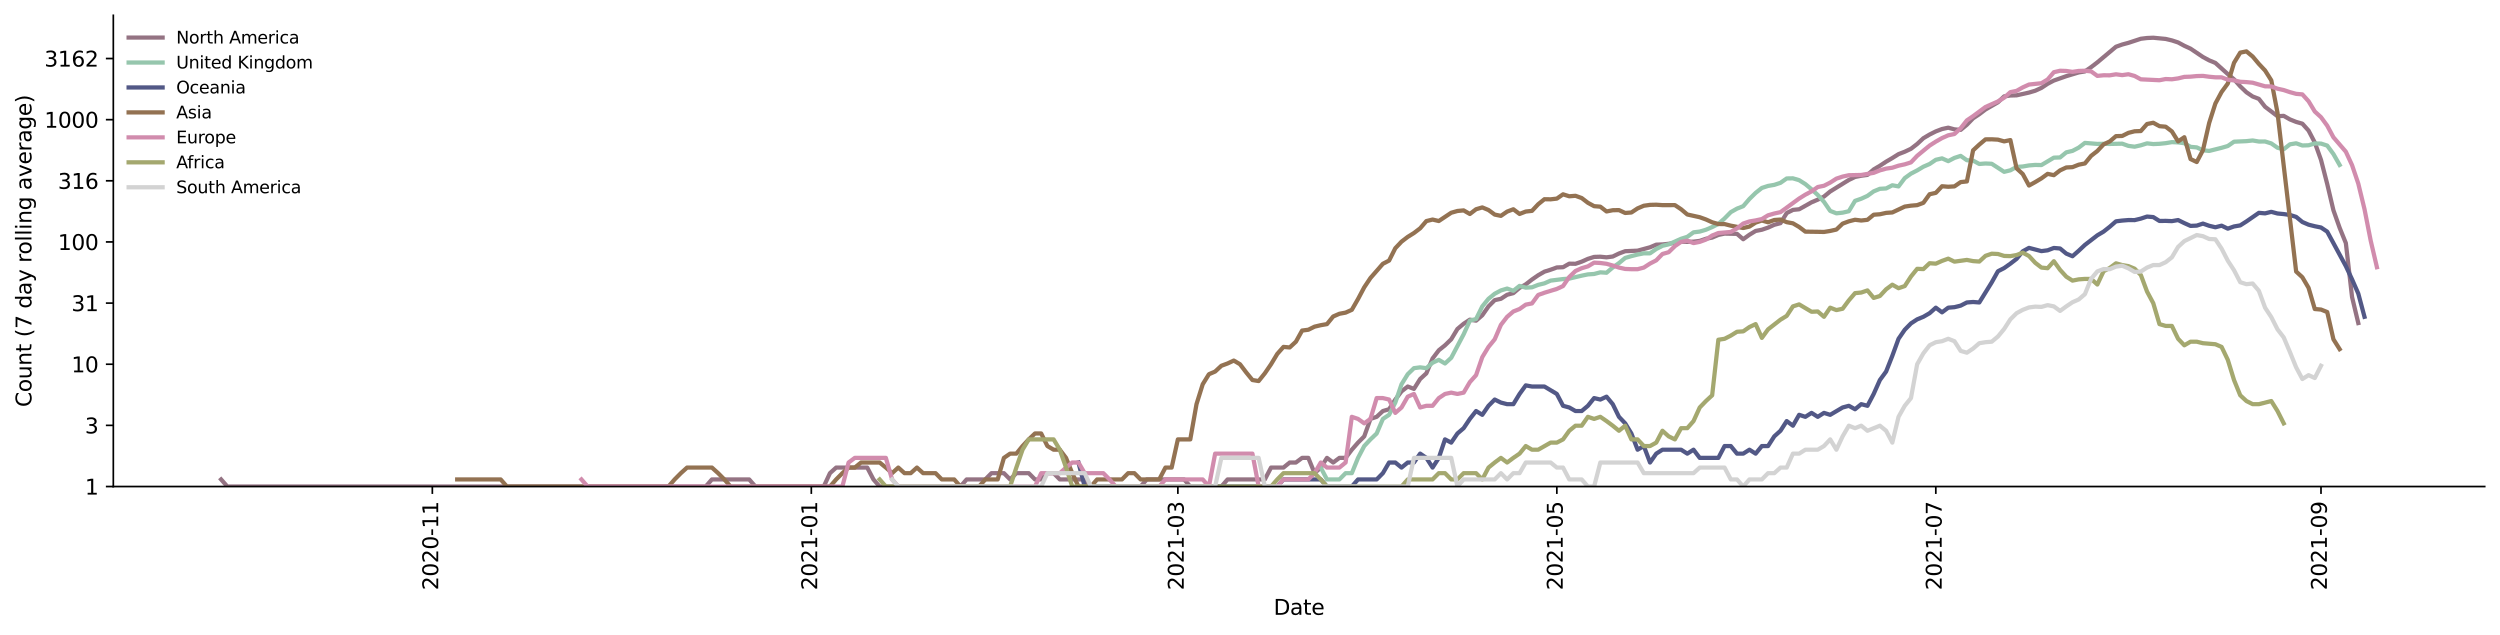 <?xml version="1.0" encoding="utf-8" standalone="no"?>
<!DOCTYPE svg PUBLIC "-//W3C//DTD SVG 1.1//EN"
  "http://www.w3.org/Graphics/SVG/1.1/DTD/svg11.dtd">
<svg height="298.621pt" version="1.1" viewBox="0 0 1176.528 298.621" width="1176.528pt" xmlns="http://www.w3.org/2000/svg" xmlns:xlink="http://www.w3.org/1999/xlink">
 <defs>
  <style type="text/css">*{stroke-linecap:butt;stroke-linejoin:round;}</style>
 </defs>
 <g id="figure_1">
  <g id="patch_1">
   <path d="M 0 298.621 
L 1176.528 298.621 
L 1176.528 0 
L 0 0 
z
" style="fill:#ffffff;"/>
  </g>
  <g id="axes_1">
   <g id="patch_2">
    <path d="M 53.328 228.96 
L 1169.328 228.96 
L 1169.328 7.2 
L 53.328 7.2 
z
" style="fill:#ffffff;"/>
   </g>
   <g id="matplotlib.axis_1">
    <g id="xtick_1">
     <g id="line2d_1">
      <defs>
       <path d="M 0 0 
L 0 3.5 
" id="m989791ca1d" style="stroke:#000000;stroke-width:0.8;"/>
      </defs>
      <g>
       <use style="stroke:#000000;stroke-width:0.8;" x="203.463" xlink:href="#m989791ca1d" y="228.96"/>
      </g>
     </g>
     <g id="text_1">
      <!-- 2020-11 -->
      <g transform="translate(206.223 277.743)rotate(-90)scale(0.1 -0.1)">
       <defs>
        <path d="M 1228 531 
L 3431 531 
L 3431 0 
L 469 0 
L 469 531 
Q 828 903 1448 1529 
Q 2069 2156 2228 2338 
Q 2531 2678 2651 2914 
Q 2772 3150 2772 3378 
Q 2772 3750 2511 3984 
Q 2250 4219 1831 4219 
Q 1534 4219 1204 4116 
Q 875 4013 500 3803 
L 500 4441 
Q 881 4594 1212 4672 
Q 1544 4750 1819 4750 
Q 2544 4750 2975 4387 
Q 3406 4025 3406 3419 
Q 3406 3131 3298 2873 
Q 3191 2616 2906 2266 
Q 2828 2175 2409 1742 
Q 1991 1309 1228 531 
z
" id="DejaVuSans-32" transform="scale(0.016)"/>
        <path d="M 2034 4250 
Q 1547 4250 1301 3770 
Q 1056 3291 1056 2328 
Q 1056 1369 1301 889 
Q 1547 409 2034 409 
Q 2525 409 2770 889 
Q 3016 1369 3016 2328 
Q 3016 3291 2770 3770 
Q 2525 4250 2034 4250 
z
M 2034 4750 
Q 2819 4750 3233 4129 
Q 3647 3509 3647 2328 
Q 3647 1150 3233 529 
Q 2819 -91 2034 -91 
Q 1250 -91 836 529 
Q 422 1150 422 2328 
Q 422 3509 836 4129 
Q 1250 4750 2034 4750 
z
" id="DejaVuSans-30" transform="scale(0.016)"/>
        <path d="M 313 2009 
L 1997 2009 
L 1997 1497 
L 313 1497 
L 313 2009 
z
" id="DejaVuSans-2d" transform="scale(0.016)"/>
        <path d="M 794 531 
L 1825 531 
L 1825 4091 
L 703 3866 
L 703 4441 
L 1819 4666 
L 2450 4666 
L 2450 531 
L 3481 531 
L 3481 0 
L 794 0 
L 794 531 
z
" id="DejaVuSans-31" transform="scale(0.016)"/>
       </defs>
       <use xlink:href="#DejaVuSans-32"/>
       <use x="63.623" xlink:href="#DejaVuSans-30"/>
       <use x="127.246" xlink:href="#DejaVuSans-32"/>
       <use x="190.869" xlink:href="#DejaVuSans-30"/>
       <use x="254.492" xlink:href="#DejaVuSans-2d"/>
       <use x="290.576" xlink:href="#DejaVuSans-31"/>
       <use x="354.199" xlink:href="#DejaVuSans-31"/>
      </g>
     </g>
    </g>
    <g id="xtick_2">
     <g id="line2d_2">
      <g>
       <use style="stroke:#000000;stroke-width:0.8;" x="381.813" xlink:href="#m989791ca1d" y="228.96"/>
      </g>
     </g>
     <g id="text_2">
      <!-- 2021-01 -->
      <g transform="translate(384.572 277.743)rotate(-90)scale(0.1 -0.1)">
       <use xlink:href="#DejaVuSans-32"/>
       <use x="63.623" xlink:href="#DejaVuSans-30"/>
       <use x="127.246" xlink:href="#DejaVuSans-32"/>
       <use x="190.869" xlink:href="#DejaVuSans-31"/>
       <use x="254.492" xlink:href="#DejaVuSans-2d"/>
       <use x="290.576" xlink:href="#DejaVuSans-30"/>
       <use x="354.199" xlink:href="#DejaVuSans-31"/>
      </g>
     </g>
    </g>
    <g id="xtick_3">
     <g id="line2d_3">
      <g>
       <use style="stroke:#000000;stroke-width:0.8;" x="554.315" xlink:href="#m989791ca1d" y="228.96"/>
      </g>
     </g>
     <g id="text_3">
      <!-- 2021-03 -->
      <g transform="translate(557.074 277.743)rotate(-90)scale(0.1 -0.1)">
       <defs>
        <path d="M 2597 2516 
Q 3050 2419 3304 2112 
Q 3559 1806 3559 1356 
Q 3559 666 3084 287 
Q 2609 -91 1734 -91 
Q 1441 -91 1130 -33 
Q 819 25 488 141 
L 488 750 
Q 750 597 1062 519 
Q 1375 441 1716 441 
Q 2309 441 2620 675 
Q 2931 909 2931 1356 
Q 2931 1769 2642 2001 
Q 2353 2234 1838 2234 
L 1294 2234 
L 1294 2753 
L 1863 2753 
Q 2328 2753 2575 2939 
Q 2822 3125 2822 3475 
Q 2822 3834 2567 4026 
Q 2313 4219 1838 4219 
Q 1578 4219 1281 4162 
Q 984 4106 628 3988 
L 628 4550 
Q 988 4650 1302 4700 
Q 1616 4750 1894 4750 
Q 2613 4750 3031 4423 
Q 3450 4097 3450 3541 
Q 3450 3153 3228 2886 
Q 3006 2619 2597 2516 
z
" id="DejaVuSans-33" transform="scale(0.016)"/>
       </defs>
       <use xlink:href="#DejaVuSans-32"/>
       <use x="63.623" xlink:href="#DejaVuSans-30"/>
       <use x="127.246" xlink:href="#DejaVuSans-32"/>
       <use x="190.869" xlink:href="#DejaVuSans-31"/>
       <use x="254.492" xlink:href="#DejaVuSans-2d"/>
       <use x="290.576" xlink:href="#DejaVuSans-30"/>
       <use x="354.199" xlink:href="#DejaVuSans-33"/>
      </g>
     </g>
    </g>
    <g id="xtick_4">
     <g id="line2d_4">
      <g>
       <use style="stroke:#000000;stroke-width:0.8;" x="732.664" xlink:href="#m989791ca1d" y="228.96"/>
      </g>
     </g>
     <g id="text_4">
      <!-- 2021-05 -->
      <g transform="translate(735.424 277.743)rotate(-90)scale(0.1 -0.1)">
       <defs>
        <path d="M 691 4666 
L 3169 4666 
L 3169 4134 
L 1269 4134 
L 1269 2991 
Q 1406 3038 1543 3061 
Q 1681 3084 1819 3084 
Q 2600 3084 3056 2656 
Q 3513 2228 3513 1497 
Q 3513 744 3044 326 
Q 2575 -91 1722 -91 
Q 1428 -91 1123 -41 
Q 819 9 494 109 
L 494 744 
Q 775 591 1075 516 
Q 1375 441 1709 441 
Q 2250 441 2565 725 
Q 2881 1009 2881 1497 
Q 2881 1984 2565 2268 
Q 2250 2553 1709 2553 
Q 1456 2553 1204 2497 
Q 953 2441 691 2322 
L 691 4666 
z
" id="DejaVuSans-35" transform="scale(0.016)"/>
       </defs>
       <use xlink:href="#DejaVuSans-32"/>
       <use x="63.623" xlink:href="#DejaVuSans-30"/>
       <use x="127.246" xlink:href="#DejaVuSans-32"/>
       <use x="190.869" xlink:href="#DejaVuSans-31"/>
       <use x="254.492" xlink:href="#DejaVuSans-2d"/>
       <use x="290.576" xlink:href="#DejaVuSans-30"/>
       <use x="354.199" xlink:href="#DejaVuSans-35"/>
      </g>
     </g>
    </g>
    <g id="xtick_5">
     <g id="line2d_5">
      <g>
       <use style="stroke:#000000;stroke-width:0.8;" x="911.014" xlink:href="#m989791ca1d" y="228.96"/>
      </g>
     </g>
     <g id="text_5">
      <!-- 2021-07 -->
      <g transform="translate(913.773 277.743)rotate(-90)scale(0.1 -0.1)">
       <defs>
        <path d="M 525 4666 
L 3525 4666 
L 3525 4397 
L 1831 0 
L 1172 0 
L 2766 4134 
L 525 4134 
L 525 4666 
z
" id="DejaVuSans-37" transform="scale(0.016)"/>
       </defs>
       <use xlink:href="#DejaVuSans-32"/>
       <use x="63.623" xlink:href="#DejaVuSans-30"/>
       <use x="127.246" xlink:href="#DejaVuSans-32"/>
       <use x="190.869" xlink:href="#DejaVuSans-31"/>
       <use x="254.492" xlink:href="#DejaVuSans-2d"/>
       <use x="290.576" xlink:href="#DejaVuSans-30"/>
       <use x="354.199" xlink:href="#DejaVuSans-37"/>
      </g>
     </g>
    </g>
    <g id="xtick_6">
     <g id="line2d_6">
      <g>
       <use style="stroke:#000000;stroke-width:0.8;" x="1092.287" xlink:href="#m989791ca1d" y="228.96"/>
      </g>
     </g>
     <g id="text_6">
      <!-- 2021-09 -->
      <g transform="translate(1095.046 277.743)rotate(-90)scale(0.1 -0.1)">
       <defs>
        <path d="M 703 97 
L 703 672 
Q 941 559 1184 500 
Q 1428 441 1663 441 
Q 2288 441 2617 861 
Q 2947 1281 2994 2138 
Q 2813 1869 2534 1725 
Q 2256 1581 1919 1581 
Q 1219 1581 811 2004 
Q 403 2428 403 3163 
Q 403 3881 828 4315 
Q 1253 4750 1959 4750 
Q 2769 4750 3195 4129 
Q 3622 3509 3622 2328 
Q 3622 1225 3098 567 
Q 2575 -91 1691 -91 
Q 1453 -91 1209 -44 
Q 966 3 703 97 
z
M 1959 2075 
Q 2384 2075 2632 2365 
Q 2881 2656 2881 3163 
Q 2881 3666 2632 3958 
Q 2384 4250 1959 4250 
Q 1534 4250 1286 3958 
Q 1038 3666 1038 3163 
Q 1038 2656 1286 2365 
Q 1534 2075 1959 2075 
z
" id="DejaVuSans-39" transform="scale(0.016)"/>
       </defs>
       <use xlink:href="#DejaVuSans-32"/>
       <use x="63.623" xlink:href="#DejaVuSans-30"/>
       <use x="127.246" xlink:href="#DejaVuSans-32"/>
       <use x="190.869" xlink:href="#DejaVuSans-31"/>
       <use x="254.492" xlink:href="#DejaVuSans-2d"/>
       <use x="290.576" xlink:href="#DejaVuSans-30"/>
       <use x="354.199" xlink:href="#DejaVuSans-39"/>
      </g>
     </g>
    </g>
    <g id="text_7">
     <!-- Date -->
     <g transform="translate(599.377 289.341)scale(0.1 -0.1)">
      <defs>
       <path d="M 1259 4147 
L 1259 519 
L 2022 519 
Q 2988 519 3436 956 
Q 3884 1394 3884 2338 
Q 3884 3275 3436 3711 
Q 2988 4147 2022 4147 
L 1259 4147 
z
M 628 4666 
L 1925 4666 
Q 3281 4666 3915 4102 
Q 4550 3538 4550 2338 
Q 4550 1131 3912 565 
Q 3275 0 1925 0 
L 628 0 
L 628 4666 
z
" id="DejaVuSans-44" transform="scale(0.016)"/>
       <path d="M 2194 1759 
Q 1497 1759 1228 1600 
Q 959 1441 959 1056 
Q 959 750 1161 570 
Q 1363 391 1709 391 
Q 2188 391 2477 730 
Q 2766 1069 2766 1631 
L 2766 1759 
L 2194 1759 
z
M 3341 1997 
L 3341 0 
L 2766 0 
L 2766 531 
Q 2569 213 2275 61 
Q 1981 -91 1556 -91 
Q 1019 -91 701 211 
Q 384 513 384 1019 
Q 384 1609 779 1909 
Q 1175 2209 1959 2209 
L 2766 2209 
L 2766 2266 
Q 2766 2663 2505 2880 
Q 2244 3097 1772 3097 
Q 1472 3097 1187 3025 
Q 903 2953 641 2809 
L 641 3341 
Q 956 3463 1253 3523 
Q 1550 3584 1831 3584 
Q 2591 3584 2966 3190 
Q 3341 2797 3341 1997 
z
" id="DejaVuSans-61" transform="scale(0.016)"/>
       <path d="M 1172 4494 
L 1172 3500 
L 2356 3500 
L 2356 3053 
L 1172 3053 
L 1172 1153 
Q 1172 725 1289 603 
Q 1406 481 1766 481 
L 2356 481 
L 2356 0 
L 1766 0 
Q 1100 0 847 248 
Q 594 497 594 1153 
L 594 3053 
L 172 3053 
L 172 3500 
L 594 3500 
L 594 4494 
L 1172 4494 
z
" id="DejaVuSans-74" transform="scale(0.016)"/>
       <path d="M 3597 1894 
L 3597 1613 
L 953 1613 
Q 991 1019 1311 708 
Q 1631 397 2203 397 
Q 2534 397 2845 478 
Q 3156 559 3463 722 
L 3463 178 
Q 3153 47 2828 -22 
Q 2503 -91 2169 -91 
Q 1331 -91 842 396 
Q 353 884 353 1716 
Q 353 2575 817 3079 
Q 1281 3584 2069 3584 
Q 2775 3584 3186 3129 
Q 3597 2675 3597 1894 
z
M 3022 2063 
Q 3016 2534 2758 2815 
Q 2500 3097 2075 3097 
Q 1594 3097 1305 2825 
Q 1016 2553 972 2059 
L 3022 2063 
z
" id="DejaVuSans-65" transform="scale(0.016)"/>
      </defs>
      <use xlink:href="#DejaVuSans-44"/>
      <use x="77.002" xlink:href="#DejaVuSans-61"/>
      <use x="138.281" xlink:href="#DejaVuSans-74"/>
      <use x="177.49" xlink:href="#DejaVuSans-65"/>
     </g>
    </g>
   </g>
   <g id="matplotlib.axis_2">
    <g id="ytick_1">
     <g id="line2d_7">
      <defs>
       <path d="M 0 0 
L -3.5 0 
" id="m73848120d2" style="stroke:#000000;stroke-width:0.8;"/>
      </defs>
      <g>
       <use style="stroke:#000000;stroke-width:0.8;" x="53.328" xlink:href="#m73848120d2" y="228.96"/>
      </g>
     </g>
     <g id="text_8">
      <!-- 1 -->
      <g transform="translate(39.966 232.759)scale(0.1 -0.1)">
       <use xlink:href="#DejaVuSans-31"/>
      </g>
     </g>
    </g>
    <g id="ytick_2">
     <g id="line2d_8">
      <g>
       <use style="stroke:#000000;stroke-width:0.8;" x="53.328" xlink:href="#m73848120d2" y="200.186"/>
      </g>
     </g>
     <g id="text_9">
      <!-- 3 -->
      <g transform="translate(39.966 203.985)scale(0.1 -0.1)">
       <use xlink:href="#DejaVuSans-33"/>
      </g>
     </g>
    </g>
    <g id="ytick_3">
     <g id="line2d_9">
      <g>
       <use style="stroke:#000000;stroke-width:0.8;" x="53.328" xlink:href="#m73848120d2" y="171.411"/>
      </g>
     </g>
     <g id="text_10">
      <!-- 10 -->
      <g transform="translate(33.603 175.211)scale(0.1 -0.1)">
       <use xlink:href="#DejaVuSans-31"/>
       <use x="63.623" xlink:href="#DejaVuSans-30"/>
      </g>
     </g>
    </g>
    <g id="ytick_4">
     <g id="line2d_10">
      <g>
       <use style="stroke:#000000;stroke-width:0.8;" x="53.328" xlink:href="#m73848120d2" y="142.637"/>
      </g>
     </g>
     <g id="text_11">
      <!-- 31 -->
      <g transform="translate(33.603 146.436)scale(0.1 -0.1)">
       <use xlink:href="#DejaVuSans-33"/>
       <use x="63.623" xlink:href="#DejaVuSans-31"/>
      </g>
     </g>
    </g>
    <g id="ytick_5">
     <g id="line2d_11">
      <g>
       <use style="stroke:#000000;stroke-width:0.8;" x="53.328" xlink:href="#m73848120d2" y="113.863"/>
      </g>
     </g>
     <g id="text_12">
      <!-- 100 -->
      <g transform="translate(27.241 117.662)scale(0.1 -0.1)">
       <use xlink:href="#DejaVuSans-31"/>
       <use x="63.623" xlink:href="#DejaVuSans-30"/>
       <use x="127.246" xlink:href="#DejaVuSans-30"/>
      </g>
     </g>
    </g>
    <g id="ytick_6">
     <g id="line2d_12">
      <g>
       <use style="stroke:#000000;stroke-width:0.8;" x="53.328" xlink:href="#m73848120d2" y="85.088"/>
      </g>
     </g>
     <g id="text_13">
      <!-- 316 -->
      <g transform="translate(27.241 88.888)scale(0.1 -0.1)">
       <defs>
        <path d="M 2113 2584 
Q 1688 2584 1439 2293 
Q 1191 2003 1191 1497 
Q 1191 994 1439 701 
Q 1688 409 2113 409 
Q 2538 409 2786 701 
Q 3034 994 3034 1497 
Q 3034 2003 2786 2293 
Q 2538 2584 2113 2584 
z
M 3366 4563 
L 3366 3988 
Q 3128 4100 2886 4159 
Q 2644 4219 2406 4219 
Q 1781 4219 1451 3797 
Q 1122 3375 1075 2522 
Q 1259 2794 1537 2939 
Q 1816 3084 2150 3084 
Q 2853 3084 3261 2657 
Q 3669 2231 3669 1497 
Q 3669 778 3244 343 
Q 2819 -91 2113 -91 
Q 1303 -91 875 529 
Q 447 1150 447 2328 
Q 447 3434 972 4092 
Q 1497 4750 2381 4750 
Q 2619 4750 2861 4703 
Q 3103 4656 3366 4563 
z
" id="DejaVuSans-36" transform="scale(0.016)"/>
       </defs>
       <use xlink:href="#DejaVuSans-33"/>
       <use x="63.623" xlink:href="#DejaVuSans-31"/>
       <use x="127.246" xlink:href="#DejaVuSans-36"/>
      </g>
     </g>
    </g>
    <g id="ytick_7">
     <g id="line2d_13">
      <g>
       <use style="stroke:#000000;stroke-width:0.8;" x="53.328" xlink:href="#m73848120d2" y="56.314"/>
      </g>
     </g>
     <g id="text_14">
      <!-- 1000 -->
      <g transform="translate(20.878 60.113)scale(0.1 -0.1)">
       <use xlink:href="#DejaVuSans-31"/>
       <use x="63.623" xlink:href="#DejaVuSans-30"/>
       <use x="127.246" xlink:href="#DejaVuSans-30"/>
       <use x="190.869" xlink:href="#DejaVuSans-30"/>
      </g>
     </g>
    </g>
    <g id="ytick_8">
     <g id="line2d_14">
      <g>
       <use style="stroke:#000000;stroke-width:0.8;" x="53.328" xlink:href="#m73848120d2" y="27.54"/>
      </g>
     </g>
     <g id="text_15">
      <!-- 3162 -->
      <g transform="translate(20.878 31.339)scale(0.1 -0.1)">
       <use xlink:href="#DejaVuSans-33"/>
       <use x="63.623" xlink:href="#DejaVuSans-31"/>
       <use x="127.246" xlink:href="#DejaVuSans-36"/>
       <use x="190.869" xlink:href="#DejaVuSans-32"/>
      </g>
     </g>
    </g>
    <g id="text_16">
     <!-- Count (7 day rolling average) -->
     <g transform="translate(14.798 191.548)rotate(-90)scale(0.1 -0.1)">
      <defs>
       <path d="M 4122 4306 
L 4122 3641 
Q 3803 3938 3442 4084 
Q 3081 4231 2675 4231 
Q 1875 4231 1450 3742 
Q 1025 3253 1025 2328 
Q 1025 1406 1450 917 
Q 1875 428 2675 428 
Q 3081 428 3442 575 
Q 3803 722 4122 1019 
L 4122 359 
Q 3791 134 3420 21 
Q 3050 -91 2638 -91 
Q 1578 -91 968 557 
Q 359 1206 359 2328 
Q 359 3453 968 4101 
Q 1578 4750 2638 4750 
Q 3056 4750 3426 4639 
Q 3797 4528 4122 4306 
z
" id="DejaVuSans-43" transform="scale(0.016)"/>
       <path d="M 1959 3097 
Q 1497 3097 1228 2736 
Q 959 2375 959 1747 
Q 959 1119 1226 758 
Q 1494 397 1959 397 
Q 2419 397 2687 759 
Q 2956 1122 2956 1747 
Q 2956 2369 2687 2733 
Q 2419 3097 1959 3097 
z
M 1959 3584 
Q 2709 3584 3137 3096 
Q 3566 2609 3566 1747 
Q 3566 888 3137 398 
Q 2709 -91 1959 -91 
Q 1206 -91 779 398 
Q 353 888 353 1747 
Q 353 2609 779 3096 
Q 1206 3584 1959 3584 
z
" id="DejaVuSans-6f" transform="scale(0.016)"/>
       <path d="M 544 1381 
L 544 3500 
L 1119 3500 
L 1119 1403 
Q 1119 906 1312 657 
Q 1506 409 1894 409 
Q 2359 409 2629 706 
Q 2900 1003 2900 1516 
L 2900 3500 
L 3475 3500 
L 3475 0 
L 2900 0 
L 2900 538 
Q 2691 219 2414 64 
Q 2138 -91 1772 -91 
Q 1169 -91 856 284 
Q 544 659 544 1381 
z
M 1991 3584 
L 1991 3584 
z
" id="DejaVuSans-75" transform="scale(0.016)"/>
       <path d="M 3513 2113 
L 3513 0 
L 2938 0 
L 2938 2094 
Q 2938 2591 2744 2837 
Q 2550 3084 2163 3084 
Q 1697 3084 1428 2787 
Q 1159 2491 1159 1978 
L 1159 0 
L 581 0 
L 581 3500 
L 1159 3500 
L 1159 2956 
Q 1366 3272 1645 3428 
Q 1925 3584 2291 3584 
Q 2894 3584 3203 3211 
Q 3513 2838 3513 2113 
z
" id="DejaVuSans-6e" transform="scale(0.016)"/>
       <path id="DejaVuSans-20" transform="scale(0.016)"/>
       <path d="M 1984 4856 
Q 1566 4138 1362 3434 
Q 1159 2731 1159 2009 
Q 1159 1288 1364 580 
Q 1569 -128 1984 -844 
L 1484 -844 
Q 1016 -109 783 600 
Q 550 1309 550 2009 
Q 550 2706 781 3412 
Q 1013 4119 1484 4856 
L 1984 4856 
z
" id="DejaVuSans-28" transform="scale(0.016)"/>
       <path d="M 2906 2969 
L 2906 4863 
L 3481 4863 
L 3481 0 
L 2906 0 
L 2906 525 
Q 2725 213 2448 61 
Q 2172 -91 1784 -91 
Q 1150 -91 751 415 
Q 353 922 353 1747 
Q 353 2572 751 3078 
Q 1150 3584 1784 3584 
Q 2172 3584 2448 3432 
Q 2725 3281 2906 2969 
z
M 947 1747 
Q 947 1113 1208 752 
Q 1469 391 1925 391 
Q 2381 391 2643 752 
Q 2906 1113 2906 1747 
Q 2906 2381 2643 2742 
Q 2381 3103 1925 3103 
Q 1469 3103 1208 2742 
Q 947 2381 947 1747 
z
" id="DejaVuSans-64" transform="scale(0.016)"/>
       <path d="M 2059 -325 
Q 1816 -950 1584 -1140 
Q 1353 -1331 966 -1331 
L 506 -1331 
L 506 -850 
L 844 -850 
Q 1081 -850 1212 -737 
Q 1344 -625 1503 -206 
L 1606 56 
L 191 3500 
L 800 3500 
L 1894 763 
L 2988 3500 
L 3597 3500 
L 2059 -325 
z
" id="DejaVuSans-79" transform="scale(0.016)"/>
       <path d="M 2631 2963 
Q 2534 3019 2420 3045 
Q 2306 3072 2169 3072 
Q 1681 3072 1420 2755 
Q 1159 2438 1159 1844 
L 1159 0 
L 581 0 
L 581 3500 
L 1159 3500 
L 1159 2956 
Q 1341 3275 1631 3429 
Q 1922 3584 2338 3584 
Q 2397 3584 2469 3576 
Q 2541 3569 2628 3553 
L 2631 2963 
z
" id="DejaVuSans-72" transform="scale(0.016)"/>
       <path d="M 603 4863 
L 1178 4863 
L 1178 0 
L 603 0 
L 603 4863 
z
" id="DejaVuSans-6c" transform="scale(0.016)"/>
       <path d="M 603 3500 
L 1178 3500 
L 1178 0 
L 603 0 
L 603 3500 
z
M 603 4863 
L 1178 4863 
L 1178 4134 
L 603 4134 
L 603 4863 
z
" id="DejaVuSans-69" transform="scale(0.016)"/>
       <path d="M 2906 1791 
Q 2906 2416 2648 2759 
Q 2391 3103 1925 3103 
Q 1463 3103 1205 2759 
Q 947 2416 947 1791 
Q 947 1169 1205 825 
Q 1463 481 1925 481 
Q 2391 481 2648 825 
Q 2906 1169 2906 1791 
z
M 3481 434 
Q 3481 -459 3084 -895 
Q 2688 -1331 1869 -1331 
Q 1566 -1331 1297 -1286 
Q 1028 -1241 775 -1147 
L 775 -588 
Q 1028 -725 1275 -790 
Q 1522 -856 1778 -856 
Q 2344 -856 2625 -561 
Q 2906 -266 2906 331 
L 2906 616 
Q 2728 306 2450 153 
Q 2172 0 1784 0 
Q 1141 0 747 490 
Q 353 981 353 1791 
Q 353 2603 747 3093 
Q 1141 3584 1784 3584 
Q 2172 3584 2450 3431 
Q 2728 3278 2906 2969 
L 2906 3500 
L 3481 3500 
L 3481 434 
z
" id="DejaVuSans-67" transform="scale(0.016)"/>
       <path d="M 191 3500 
L 800 3500 
L 1894 563 
L 2988 3500 
L 3597 3500 
L 2284 0 
L 1503 0 
L 191 3500 
z
" id="DejaVuSans-76" transform="scale(0.016)"/>
       <path d="M 513 4856 
L 1013 4856 
Q 1481 4119 1714 3412 
Q 1947 2706 1947 2009 
Q 1947 1309 1714 600 
Q 1481 -109 1013 -844 
L 513 -844 
Q 928 -128 1133 580 
Q 1338 1288 1338 2009 
Q 1338 2731 1133 3434 
Q 928 4138 513 4856 
z
" id="DejaVuSans-29" transform="scale(0.016)"/>
      </defs>
      <use xlink:href="#DejaVuSans-43"/>
      <use x="69.824" xlink:href="#DejaVuSans-6f"/>
      <use x="131.006" xlink:href="#DejaVuSans-75"/>
      <use x="194.385" xlink:href="#DejaVuSans-6e"/>
      <use x="257.764" xlink:href="#DejaVuSans-74"/>
      <use x="296.973" xlink:href="#DejaVuSans-20"/>
      <use x="328.76" xlink:href="#DejaVuSans-28"/>
      <use x="367.773" xlink:href="#DejaVuSans-37"/>
      <use x="431.396" xlink:href="#DejaVuSans-20"/>
      <use x="463.184" xlink:href="#DejaVuSans-64"/>
      <use x="526.66" xlink:href="#DejaVuSans-61"/>
      <use x="587.939" xlink:href="#DejaVuSans-79"/>
      <use x="647.119" xlink:href="#DejaVuSans-20"/>
      <use x="678.906" xlink:href="#DejaVuSans-72"/>
      <use x="717.77" xlink:href="#DejaVuSans-6f"/>
      <use x="778.951" xlink:href="#DejaVuSans-6c"/>
      <use x="806.734" xlink:href="#DejaVuSans-6c"/>
      <use x="834.518" xlink:href="#DejaVuSans-69"/>
      <use x="862.301" xlink:href="#DejaVuSans-6e"/>
      <use x="925.68" xlink:href="#DejaVuSans-67"/>
      <use x="989.156" xlink:href="#DejaVuSans-20"/>
      <use x="1020.943" xlink:href="#DejaVuSans-61"/>
      <use x="1082.223" xlink:href="#DejaVuSans-76"/>
      <use x="1141.402" xlink:href="#DejaVuSans-65"/>
      <use x="1202.926" xlink:href="#DejaVuSans-72"/>
      <use x="1244.039" xlink:href="#DejaVuSans-61"/>
      <use x="1305.318" xlink:href="#DejaVuSans-67"/>
      <use x="1368.795" xlink:href="#DejaVuSans-65"/>
      <use x="1430.318" xlink:href="#DejaVuSans-29"/>
     </g>
    </g>
   </g>
   <g id="line2d_15">
    <path clip-path="url(#p524a4842e0)" d="M 104.055 225.623 
L 106.979 228.96 
L 332.109 228.96 
L 335.033 225.623 
L 352.575 225.623 
L 355.499 228.96 
L 387.66 228.96 
L 390.584 222.679 
L 393.508 220.046 
L 408.127 220.046 
L 411.05 225.623 
L 413.974 228.96 
L 451.983 228.96 
L 454.907 225.623 
L 463.678 225.623 
L 466.602 222.679 
L 472.449 222.679 
L 475.373 225.623 
L 478.297 222.679 
L 484.144 222.679 
L 487.068 225.623 
L 489.992 225.623 
L 492.916 222.679 
L 495.84 222.679 
L 498.763 225.623 
L 510.458 225.623 
L 513.382 228.96 
L 536.772 228.96 
L 539.696 225.623 
L 557.239 225.623 
L 560.162 228.96 
L 574.781 228.96 
L 577.705 225.623 
L 595.247 225.623 
L 598.171 220.046 
L 604.019 220.046 
L 606.942 217.664 
L 609.866 217.664 
L 612.79 215.489 
L 615.714 215.489 
L 618.638 222.679 
L 621.561 220.046 
L 624.485 215.489 
L 627.409 217.664 
L 630.333 215.489 
L 633.256 215.489 
L 636.18 211.636 
L 639.104 208.299 
L 642.028 205.355 
L 644.951 197.145 
L 647.875 196.164 
L 650.799 193.435 
L 653.723 192.588 
L 656.646 188.031 
L 659.57 184.178 
L 662.494 181.905 
L 665.418 183.016 
L 668.341 178.365 
L 671.265 175.684 
L 674.189 168.707 
L 677.113 164.854 
L 680.037 162.497 
L 682.96 159.665 
L 685.884 154.812 
L 688.808 152.363 
L 691.732 150.44 
L 694.655 150.907 
L 697.579 148.368 
L 700.503 144.193 
L 703.427 141.249 
L 706.35 140.616 
L 709.274 138.712 
L 712.198 137.952 
L 715.122 135.459 
L 718.045 133.82 
L 720.969 131.546 
L 723.893 129.529 
L 726.817 127.849 
L 729.74 126.929 
L 732.664 125.868 
L 735.588 125.753 
L 738.512 124.086 
L 741.436 124.14 
L 744.359 123.137 
L 747.283 121.826 
L 750.207 120.91 
L 753.131 120.816 
L 756.054 121.1 
L 758.978 120.722 
L 761.902 119.306 
L 764.826 118.22 
L 770.673 117.967 
L 776.521 116.377 
L 779.444 115.145 
L 782.368 115.032 
L 785.292 114.735 
L 791.139 113.756 
L 794.063 113.827 
L 796.987 113.72 
L 799.911 113.368 
L 802.835 112.373 
L 805.758 111.807 
L 808.682 110.557 
L 811.606 109.939 
L 817.453 110.061 
L 820.377 112.575 
L 823.301 110.463 
L 826.225 108.689 
L 829.148 108.115 
L 832.072 107.114 
L 834.996 105.787 
L 837.92 105.023 
L 840.843 100.267 
L 843.767 98.779 
L 846.691 98.487 
L 852.538 95.201 
L 855.462 93.963 
L 858.386 92.508 
L 861.31 90.106 
L 870.081 84.692 
L 873.005 83.277 
L 875.929 82.706 
L 878.852 82.309 
L 881.776 79.738 
L 884.7 78.004 
L 887.624 76.089 
L 890.547 74.377 
L 893.471 72.534 
L 896.395 71.406 
L 899.319 70.027 
L 902.242 67.76 
L 905.166 65.041 
L 908.09 63.31 
L 911.014 61.842 
L 913.938 60.723 
L 916.861 60.092 
L 919.785 60.881 
L 922.709 61.122 
L 925.633 58.699 
L 928.556 55.68 
L 931.48 53.738 
L 934.404 51.518 
L 940.251 48.143 
L 943.175 45.363 
L 946.099 44.947 
L 949.023 44.864 
L 954.87 43.566 
L 957.794 42.696 
L 960.718 41.365 
L 963.641 39.424 
L 966.565 37.906 
L 972.413 35.849 
L 978.26 34.085 
L 981.184 33.62 
L 984.108 31.594 
L 987.032 29.354 
L 995.803 21.997 
L 998.727 20.954 
L 1001.65 20.166 
L 1007.498 18.243 
L 1010.422 17.887 
L 1013.345 17.76 
L 1019.193 18.323 
L 1022.117 19.02 
L 1025.04 19.975 
L 1027.964 21.548 
L 1030.888 22.896 
L 1036.736 26.832 
L 1039.659 28.406 
L 1042.583 29.612 
L 1048.431 34.87 
L 1051.354 37.334 
L 1054.278 40.632 
L 1057.202 43.429 
L 1060.126 45.412 
L 1063.049 46.528 
L 1065.973 50.251 
L 1071.821 54.687 
L 1074.744 54.527 
L 1077.668 56.2 
L 1080.592 57.375 
L 1083.516 58.205 
L 1086.439 61.462 
L 1089.363 67.064 
L 1092.287 75.238 
L 1095.211 86.584 
L 1098.135 98.955 
L 1101.058 107.196 
L 1103.982 114.404 
L 1106.906 139.797 
L 1109.83 152.032 
L 1109.83 152.032 
" style="fill:none;stroke:#947383;stroke-linecap:square;stroke-width:2;"/>
   </g>
   <g id="line2d_16">
    <path clip-path="url(#p524a4842e0)" d="M 621.561 220.046 
L 624.485 225.623 
L 630.333 225.623 
L 633.256 222.679 
L 636.18 222.679 
L 639.104 215.489 
L 642.028 209.912 
L 644.951 206.784 
L 647.875 204.004 
L 650.799 197.145 
L 653.723 195.221 
L 656.646 189.46 
L 659.57 180.841 
L 662.494 176.111 
L 665.418 173.264 
L 668.341 172.882 
L 671.265 173.264 
L 674.189 170.707 
L 677.113 169.356 
L 680.037 171.057 
L 682.96 168.388 
L 688.808 157.323 
L 691.732 150.907 
L 694.655 150.133 
L 697.579 144.193 
L 700.503 140.616 
L 703.427 138.234 
L 706.35 136.675 
L 709.274 135.801 
L 712.198 136.853 
L 715.122 134.544 
L 718.045 135.375 
L 720.969 135.207 
L 723.893 134.059 
L 726.817 133.348 
L 729.74 132.059 
L 735.588 131.33 
L 738.512 131.115 
L 744.359 129.73 
L 747.283 129.131 
L 750.207 128.935 
L 753.131 128.164 
L 756.054 128.354 
L 758.978 125.868 
L 761.902 123.819 
L 764.826 121.388 
L 767.749 120.535 
L 770.673 119.799 
L 773.597 119.218 
L 776.521 119.218 
L 779.444 117.18 
L 782.368 115.677 
L 785.292 114.995 
L 791.139 112.373 
L 794.063 111.448 
L 796.987 109.336 
L 799.911 108.981 
L 802.835 108.115 
L 805.758 106.87 
L 808.682 105.377 
L 811.606 102.795 
L 814.53 99.836 
L 817.453 98.181 
L 820.377 97.026 
L 823.301 93.643 
L 826.225 90.777 
L 829.148 88.45 
L 832.072 87.5 
L 834.996 86.995 
L 837.92 86.039 
L 840.843 83.98 
L 843.767 83.926 
L 846.691 84.792 
L 849.615 86.632 
L 852.538 89.078 
L 855.462 91.76 
L 858.386 94.999 
L 861.31 99.252 
L 864.234 100.392 
L 867.157 100.081 
L 870.081 99.411 
L 873.005 94.533 
L 875.929 93.516 
L 878.852 92.176 
L 881.776 90.064 
L 884.7 88.854 
L 887.624 88.684 
L 890.547 87.191 
L 893.471 87.725 
L 896.395 83.829 
L 899.319 81.71 
L 902.242 80.198 
L 905.166 78.45 
L 908.09 77.184 
L 911.014 75.2 
L 913.938 74.532 
L 916.861 75.831 
L 919.785 74.311 
L 922.709 73.361 
L 925.633 75.406 
L 928.556 75.575 
L 931.48 77.168 
L 934.404 76.939 
L 937.328 77.078 
L 943.175 80.866 
L 946.099 80.152 
L 949.023 78.546 
L 951.946 78.355 
L 954.87 77.852 
L 957.794 77.616 
L 960.718 77.683 
L 966.565 74.194 
L 969.489 74.099 
L 972.413 71.695 
L 975.337 71.01 
L 978.26 69.477 
L 981.184 67.252 
L 987.032 67.726 
L 989.955 67.676 
L 992.879 67.737 
L 998.727 67.614 
L 1001.65 68.656 
L 1004.574 69.034 
L 1007.498 68.377 
L 1010.422 67.468 
L 1013.345 67.8 
L 1016.269 67.676 
L 1019.193 67.379 
L 1022.117 66.889 
L 1025.04 67.02 
L 1027.964 67.39 
L 1030.888 69.105 
L 1033.812 69.363 
L 1036.736 70.729 
L 1039.659 71.03 
L 1045.507 69.562 
L 1048.431 68.709 
L 1051.354 66.683 
L 1057.202 66.425 
L 1060.126 66.106 
L 1063.049 66.602 
L 1065.973 66.586 
L 1068.897 67.502 
L 1071.821 69.538 
L 1074.744 70.238 
L 1077.668 67.924 
L 1080.592 67.44 
L 1083.516 68.464 
L 1086.439 68.371 
L 1089.363 67.502 
L 1092.287 67.574 
L 1095.211 68.516 
L 1098.135 72.494 
L 1101.058 77.624 
L 1101.058 77.624 
" style="fill:none;stroke:#96c6ad;stroke-linecap:square;stroke-width:2;"/>
   </g>
   <g id="line2d_17">
    <path clip-path="url(#p524a4842e0)" d="M 507.535 217.664 
L 510.458 228.96 
L 601.095 228.96 
L 604.019 225.623 
L 621.561 225.623 
L 624.485 228.96 
L 636.18 228.96 
L 639.104 225.623 
L 647.875 225.623 
L 650.799 222.679 
L 653.723 217.664 
L 656.646 217.664 
L 659.57 220.046 
L 662.494 217.664 
L 665.418 217.664 
L 668.341 213.488 
L 671.265 215.489 
L 674.189 220.046 
L 677.113 215.489 
L 680.037 206.784 
L 682.96 208.299 
L 685.884 204.004 
L 688.808 201.502 
L 691.732 197.145 
L 694.655 193.435 
L 697.579 195.221 
L 700.503 190.975 
L 703.427 188.031 
L 706.35 189.46 
L 709.274 190.206 
L 712.198 190.206 
L 715.122 185.398 
L 718.045 181.367 
L 720.969 181.905 
L 726.817 181.905 
L 732.664 185.398 
L 735.588 190.975 
L 738.512 191.768 
L 741.436 193.435 
L 744.359 193.435 
L 747.283 190.975 
L 750.207 187.346 
L 753.131 188.031 
L 756.054 186.68 
L 758.978 190.206 
L 761.902 196.164 
L 764.826 199.229 
L 767.749 204.004 
L 770.673 211.636 
L 773.597 209.912 
L 776.521 217.664 
L 779.444 213.488 
L 782.368 211.636 
L 791.139 211.636 
L 794.063 213.488 
L 796.987 211.636 
L 799.911 215.489 
L 808.682 215.489 
L 811.606 209.912 
L 814.53 209.912 
L 817.453 213.488 
L 820.377 213.488 
L 823.301 211.636 
L 826.225 213.488 
L 829.148 209.912 
L 832.072 209.912 
L 834.996 205.355 
L 837.92 202.722 
L 840.843 198.165 
L 843.767 200.34 
L 846.691 195.221 
L 849.615 196.164 
L 852.538 194.312 
L 855.462 196.164 
L 858.386 194.312 
L 861.31 195.221 
L 867.157 191.768 
L 870.081 190.975 
L 873.005 192.588 
L 875.929 190.206 
L 878.852 190.975 
L 881.776 185.398 
L 884.7 178.841 
L 887.624 174.851 
L 890.547 167.457 
L 893.471 159.442 
L 896.395 155.182 
L 899.319 152.197 
L 902.242 150.286 
L 905.166 149.088 
L 908.09 147.393 
L 911.014 144.801 
L 913.938 146.987 
L 916.861 144.801 
L 919.785 144.556 
L 922.709 143.835 
L 925.633 142.341 
L 928.556 142.119 
L 931.48 142.341 
L 937.328 132.885 
L 940.251 127.663 
L 943.175 126.158 
L 946.099 124.086 
L 949.023 121.826 
L 951.946 118.263 
L 954.87 116.655 
L 960.718 118.178 
L 963.641 117.799 
L 966.565 116.695 
L 969.489 116.936 
L 972.413 119.351 
L 975.337 120.581 
L 978.26 118.009 
L 981.184 115.258 
L 987.032 110.745 
L 989.955 109.01 
L 992.879 106.708 
L 995.803 104.161 
L 998.727 103.8 
L 1001.65 103.563 
L 1004.574 103.587 
L 1007.498 102.886 
L 1010.422 101.916 
L 1013.345 102.161 
L 1016.269 103.992 
L 1019.193 103.944 
L 1022.117 104.064 
L 1025.04 103.563 
L 1027.964 104.998 
L 1030.888 106.309 
L 1033.812 106.178 
L 1036.736 105.225 
L 1039.659 106.257 
L 1042.583 106.951 
L 1045.507 106.204 
L 1048.431 107.609 
L 1051.354 106.575 
L 1054.278 106.073 
L 1057.202 104.21 
L 1063.049 100.164 
L 1065.973 100.412 
L 1068.897 99.693 
L 1071.821 100.475 
L 1074.744 100.748 
L 1077.668 101.153 
L 1080.592 102.071 
L 1083.516 104.478 
L 1086.439 105.735 
L 1089.363 106.468 
L 1092.287 107.06 
L 1095.211 109.01 
L 1103.982 125.241 
L 1106.906 131.474 
L 1109.83 138.14 
L 1112.753 149.088 
L 1112.753 149.088 
" style="fill:none;stroke:#525886;stroke-linecap:square;stroke-width:2;"/>
   </g>
   <g id="line2d_18">
    <path clip-path="url(#p524a4842e0)" d="M 215.158 225.623 
L 235.625 225.623 
L 238.548 228.96 
L 314.566 228.96 
L 317.49 225.623 
L 320.414 222.679 
L 323.338 220.046 
L 335.033 220.046 
L 337.956 222.679 
L 340.88 225.623 
L 343.804 228.96 
L 390.584 228.96 
L 393.508 225.623 
L 396.432 222.679 
L 399.355 220.046 
L 402.279 220.046 
L 405.203 217.664 
L 413.974 217.664 
L 416.898 220.046 
L 419.822 222.679 
L 422.745 220.046 
L 425.669 222.679 
L 428.593 222.679 
L 431.517 220.046 
L 434.441 222.679 
L 440.288 222.679 
L 443.212 225.623 
L 449.059 225.623 
L 451.983 228.96 
L 460.754 228.96 
L 463.678 225.623 
L 469.526 225.623 
L 472.449 215.489 
L 475.373 213.488 
L 478.297 213.488 
L 481.221 209.912 
L 484.144 206.784 
L 487.068 204.004 
L 489.992 204.004 
L 492.916 209.912 
L 495.84 211.636 
L 498.763 211.636 
L 501.687 215.489 
L 504.611 222.679 
L 507.535 228.96 
L 513.382 228.96 
L 516.306 225.623 
L 528.001 225.623 
L 530.925 222.679 
L 533.848 222.679 
L 536.772 225.623 
L 545.543 225.623 
L 548.467 220.046 
L 551.391 220.046 
L 554.315 206.784 
L 560.162 206.784 
L 563.086 190.206 
L 566.01 180.841 
L 568.934 176.111 
L 571.857 174.851 
L 574.781 172.136 
L 577.705 171.057 
L 580.629 169.687 
L 583.552 171.411 
L 586.476 175.264 
L 589.4 178.841 
L 592.324 179.326 
L 595.247 175.684 
L 598.171 171.411 
L 601.095 166.559 
L 604.019 163.258 
L 606.942 163.517 
L 609.866 160.806 
L 612.79 155.558 
L 615.714 155.182 
L 618.638 153.733 
L 621.561 153.039 
L 624.485 152.53 
L 627.409 148.943 
L 630.333 147.668 
L 633.256 147.122 
L 636.18 145.806 
L 639.104 140.721 
L 642.028 135.207 
L 644.951 130.832 
L 650.799 124.14 
L 653.723 122.625 
L 656.646 116.815 
L 659.57 113.72 
L 662.494 111.481 
L 665.418 109.666 
L 668.341 107.443 
L 671.265 104.04 
L 674.189 103.328 
L 677.113 104.016 
L 682.96 100.122 
L 685.884 99.291 
L 688.808 99.014 
L 691.732 100.706 
L 694.655 98.468 
L 697.579 97.615 
L 700.503 98.837 
L 703.427 100.982 
L 706.35 101.586 
L 709.274 99.572 
L 712.198 98.487 
L 715.122 100.685 
L 718.045 99.552 
L 720.969 99.232 
L 723.893 96.114 
L 726.817 93.754 
L 729.74 93.802 
L 732.664 93.469 
L 735.588 91.452 
L 738.512 92.372 
L 741.436 92.146 
L 744.359 93.202 
L 747.283 95.439 
L 750.207 97.026 
L 753.131 97.263 
L 756.054 99.512 
L 758.978 98.935 
L 761.902 98.876 
L 764.826 100.226 
L 767.749 99.999 
L 770.673 98.066 
L 773.597 96.826 
L 776.521 96.414 
L 779.444 96.343 
L 782.368 96.539 
L 788.216 96.521 
L 791.139 98.468 
L 794.063 100.939 
L 799.911 102.228 
L 802.835 103.281 
L 805.758 104.601 
L 808.682 105.428 
L 811.606 105.453 
L 814.53 106.204 
L 820.377 107.305 
L 823.301 106.628 
L 826.225 104.749 
L 829.148 103.777 
L 832.072 104.601 
L 834.996 103.539 
L 837.92 103.328 
L 840.843 104.552 
L 843.767 105.099 
L 846.691 106.816 
L 849.615 109.01 
L 855.462 109.099 
L 858.386 109.158 
L 861.31 108.689 
L 864.234 108.03 
L 867.157 105.25 
L 870.081 104.161 
L 873.005 103.421 
L 875.929 103.777 
L 878.852 103.445 
L 881.776 101.046 
L 884.7 100.833 
L 887.624 100.184 
L 890.547 99.978 
L 896.395 97.227 
L 899.319 96.79 
L 902.242 96.539 
L 905.166 95.456 
L 908.09 91.409 
L 911.014 90.763 
L 913.938 87.65 
L 916.861 87.888 
L 919.785 87.712 
L 922.709 85.701 
L 925.633 85.379 
L 928.556 70.748 
L 931.48 68.038 
L 934.404 65.588 
L 937.328 65.557 
L 940.251 65.718 
L 943.175 66.537 
L 946.099 65.922 
L 949.023 79.233 
L 951.946 81.908 
L 954.87 87.314 
L 957.794 85.689 
L 960.718 83.937 
L 963.641 81.819 
L 966.565 82.44 
L 969.489 80.18 
L 972.413 78.817 
L 975.337 78.659 
L 978.26 77.507 
L 981.184 76.914 
L 984.108 73.34 
L 987.032 71.062 
L 989.955 67.953 
L 992.879 66.559 
L 995.803 64.072 
L 998.727 63.985 
L 1001.65 62.524 
L 1004.574 61.784 
L 1007.498 61.669 
L 1010.422 58.359 
L 1013.345 57.77 
L 1016.269 59.38 
L 1019.193 59.627 
L 1022.117 61.847 
L 1025.04 66.548 
L 1027.964 64.584 
L 1030.888 74.852 
L 1033.812 76.248 
L 1036.736 70.666 
L 1039.659 57.876 
L 1042.583 48.713 
L 1045.507 43.28 
L 1048.431 39.303 
L 1051.354 29.568 
L 1054.278 24.769 
L 1057.202 24.181 
L 1060.126 26.6 
L 1063.049 30.08 
L 1065.973 33.189 
L 1068.897 37.81 
L 1071.821 53.093 
L 1080.592 127.787 
L 1083.516 130.483 
L 1086.439 135.459 
L 1089.363 145.424 
L 1092.287 145.678 
L 1095.211 146.853 
L 1098.135 159.665 
L 1101.058 164.311 
L 1101.058 164.311 
" style="fill:none;stroke:#937252;stroke-linecap:square;stroke-width:2;"/>
   </g>
   <g id="line2d_19">
    <path clip-path="url(#p524a4842e0)" d="M 273.634 225.623 
L 276.557 228.96 
L 396.432 228.96 
L 399.355 217.664 
L 402.279 215.489 
L 416.898 215.489 
L 419.822 225.623 
L 422.745 228.96 
L 487.068 228.96 
L 489.992 222.679 
L 498.763 222.679 
L 501.687 220.046 
L 504.611 217.664 
L 507.535 217.664 
L 510.458 222.679 
L 519.23 222.679 
L 522.153 225.623 
L 525.077 228.96 
L 545.543 228.96 
L 548.467 225.623 
L 566.01 225.623 
L 568.934 228.96 
L 571.857 213.488 
L 589.4 213.488 
L 592.324 228.96 
L 601.095 228.96 
L 604.019 225.623 
L 615.714 225.623 
L 618.638 222.679 
L 621.561 217.664 
L 624.485 220.046 
L 630.333 220.046 
L 633.256 217.664 
L 636.18 196.164 
L 639.104 197.145 
L 642.028 199.229 
L 644.951 197.145 
L 647.875 187.346 
L 650.799 187.346 
L 653.723 188.031 
L 656.646 194.312 
L 659.57 191.768 
L 662.494 186.68 
L 665.418 185.398 
L 668.341 191.768 
L 671.265 190.975 
L 674.189 190.975 
L 677.113 187.346 
L 680.037 185.398 
L 682.96 184.781 
L 685.884 185.398 
L 688.808 184.781 
L 691.732 179.821 
L 694.655 176.546 
L 697.579 168.074 
L 700.503 163.258 
L 703.427 159.665 
L 706.35 152.868 
L 709.274 149.088 
L 712.198 146.587 
L 715.122 145.424 
L 718.045 143.366 
L 720.969 142.791 
L 723.893 138.809 
L 726.817 137.765 
L 732.664 135.973 
L 735.588 134.626 
L 738.512 130.344 
L 741.436 127.539 
L 744.359 126.217 
L 747.283 125.354 
L 750.207 123.607 
L 753.131 123.766 
L 756.054 124.14 
L 758.978 124.961 
L 761.902 125.926 
L 764.826 126.57 
L 767.749 126.689 
L 770.673 126.689 
L 773.597 125.926 
L 776.521 124.032 
L 779.444 122.523 
L 782.368 119.529 
L 785.292 118.692 
L 788.216 115.831 
L 791.139 113.827 
L 794.063 113.263 
L 796.987 114.404 
L 799.911 113.827 
L 802.835 112.746 
L 805.758 110.84 
L 808.682 109.666 
L 814.53 109.158 
L 817.453 107.471 
L 820.377 105.2 
L 823.301 104.21 
L 826.225 103.729 
L 829.148 103.094 
L 832.072 101.325 
L 834.996 100.475 
L 837.92 99.836 
L 846.691 93.437 
L 849.615 91.613 
L 852.538 90.064 
L 855.462 88.015 
L 858.386 87.425 
L 861.31 85.934 
L 864.234 84.066 
L 867.157 83.099 
L 870.081 82.461 
L 875.929 82.339 
L 881.776 81.338 
L 884.7 80.17 
L 887.624 79.358 
L 890.547 78.931 
L 893.471 77.97 
L 896.395 77.341 
L 899.319 76.415 
L 902.242 73.333 
L 908.09 68.511 
L 911.014 66.645 
L 913.938 64.98 
L 916.861 63.681 
L 919.785 63.061 
L 922.709 60.351 
L 925.633 56.652 
L 928.556 54.67 
L 934.404 50.34 
L 940.251 47.742 
L 943.175 45.972 
L 946.099 43.365 
L 949.023 42.764 
L 951.946 41.121 
L 954.87 39.787 
L 960.718 39.166 
L 963.641 37.401 
L 966.565 33.985 
L 969.489 33.296 
L 972.413 33.399 
L 975.337 33.818 
L 978.26 33.386 
L 981.184 33.289 
L 984.108 33.598 
L 987.032 35.714 
L 989.955 35.427 
L 992.879 35.446 
L 995.803 34.97 
L 998.727 35.352 
L 1001.65 34.937 
L 1004.574 35.758 
L 1007.498 37.329 
L 1016.269 37.759 
L 1019.193 37.191 
L 1022.117 37.313 
L 1025.04 36.897 
L 1027.964 36.185 
L 1030.888 36.08 
L 1033.812 35.799 
L 1036.736 35.717 
L 1039.659 36.115 
L 1042.583 36.382 
L 1045.507 36.406 
L 1048.431 37.494 
L 1051.354 37.841 
L 1054.278 38.487 
L 1057.202 38.638 
L 1060.126 38.926 
L 1065.973 40.62 
L 1068.897 40.676 
L 1071.821 41.743 
L 1074.744 42.389 
L 1077.668 43.367 
L 1080.592 44.167 
L 1083.516 44.416 
L 1086.439 47.651 
L 1089.363 52.482 
L 1092.287 55.153 
L 1095.211 59.147 
L 1098.135 64.609 
L 1103.982 71.399 
L 1106.906 77.725 
L 1109.83 86.381 
L 1112.753 98.41 
L 1115.677 113.263 
L 1118.601 125.753 
L 1118.601 125.753 
" style="fill:none;stroke:#d18cad;stroke-linecap:square;stroke-width:2;"/>
   </g>
   <g id="line2d_20">
    <path clip-path="url(#p524a4842e0)" d="M 413.974 225.623 
L 416.898 228.96 
L 475.373 228.96 
L 478.297 220.046 
L 481.221 211.636 
L 484.144 206.784 
L 495.84 206.784 
L 498.763 211.636 
L 501.687 220.046 
L 504.611 228.96 
L 598.171 228.96 
L 601.095 225.623 
L 604.019 222.679 
L 618.638 222.679 
L 621.561 225.623 
L 624.485 228.96 
L 659.57 228.96 
L 662.494 225.623 
L 674.189 225.623 
L 677.113 222.679 
L 680.037 222.679 
L 682.96 225.623 
L 685.884 225.623 
L 688.808 222.679 
L 694.655 222.679 
L 697.579 225.623 
L 700.503 220.046 
L 703.427 217.664 
L 706.35 215.489 
L 709.274 217.664 
L 712.198 215.489 
L 715.122 213.488 
L 718.045 209.912 
L 720.969 211.636 
L 723.893 211.636 
L 729.74 208.299 
L 732.664 208.299 
L 735.588 206.784 
L 738.512 202.722 
L 741.436 200.34 
L 744.359 200.34 
L 747.283 196.164 
L 750.207 197.145 
L 753.131 196.164 
L 756.054 198.165 
L 758.978 200.34 
L 761.902 202.722 
L 764.826 200.34 
L 767.749 206.784 
L 770.673 206.784 
L 773.597 209.912 
L 776.521 209.912 
L 779.444 208.299 
L 782.368 202.722 
L 785.292 205.355 
L 788.216 206.784 
L 791.139 201.502 
L 794.063 201.502 
L 796.987 198.165 
L 799.911 191.768 
L 802.835 188.735 
L 805.758 186.031 
L 808.682 159.889 
L 811.606 159.442 
L 814.53 157.94 
L 817.453 156.133 
L 820.377 155.94 
L 823.301 153.91 
L 826.225 152.53 
L 829.148 159.004 
L 832.072 154.996 
L 837.92 150.44 
L 840.843 148.654 
L 843.767 144.193 
L 846.691 143.25 
L 852.538 146.72 
L 855.462 146.587 
L 858.386 149.088 
L 861.31 144.801 
L 864.234 145.934 
L 867.157 145.298 
L 870.081 141.356 
L 873.005 137.952 
L 875.929 137.673 
L 878.852 136.675 
L 881.776 140.203 
L 884.7 139.298 
L 887.624 136.147 
L 890.547 133.979 
L 893.471 135.629 
L 896.395 134.626 
L 899.319 130.138 
L 902.242 126.511 
L 905.166 126.63 
L 908.09 123.872 
L 911.014 124.086 
L 913.938 122.777 
L 916.861 121.728 
L 919.785 123.137 
L 925.633 122.322 
L 928.556 122.879 
L 931.48 123.085 
L 934.404 120.395 
L 937.328 119.395 
L 940.251 119.529 
L 943.175 120.441 
L 946.099 120.535 
L 949.023 120.027 
L 951.946 118.91 
L 954.87 120.488 
L 957.794 123.66 
L 960.718 125.926 
L 963.641 126.217 
L 966.565 122.931 
L 969.489 126.989 
L 972.413 130.206 
L 975.337 132.059 
L 978.26 131.474 
L 981.184 131.258 
L 984.108 131.258 
L 987.032 133.899 
L 989.955 127.663 
L 992.879 126.1 
L 995.803 123.925 
L 998.727 124.739 
L 1001.65 125.241 
L 1004.574 126.452 
L 1007.498 129.396 
L 1010.422 137.214 
L 1013.345 142.678 
L 1016.269 152.53 
L 1019.193 153.383 
L 1022.117 153.383 
L 1025.04 159.442 
L 1027.964 162.497 
L 1030.888 160.806 
L 1033.812 160.806 
L 1036.736 161.517 
L 1042.583 162.002 
L 1045.507 163.258 
L 1048.431 169.356 
L 1051.354 178.841 
L 1054.278 186.031 
L 1057.202 188.735 
L 1060.126 190.206 
L 1063.049 190.206 
L 1068.897 188.735 
L 1071.821 193.435 
L 1074.744 199.229 
L 1074.744 199.229 
" style="fill:none;stroke:#a4a86f;stroke-linecap:square;stroke-width:2;"/>
   </g>
   <g id="line2d_21">
    <path clip-path="url(#p524a4842e0)" d="M 419.822 225.623 
L 422.745 228.96 
L 489.992 228.96 
L 492.916 222.679 
L 510.458 222.679 
L 513.382 228.96 
L 571.857 228.96 
L 574.781 215.489 
L 592.324 215.489 
L 595.247 228.96 
L 662.494 228.96 
L 665.418 215.489 
L 682.96 215.489 
L 685.884 228.96 
L 688.808 225.623 
L 703.427 225.623 
L 706.35 222.679 
L 709.274 225.623 
L 712.198 222.679 
L 715.122 222.679 
L 718.045 217.664 
L 729.74 217.664 
L 732.664 220.046 
L 735.588 220.046 
L 738.512 225.623 
L 744.359 225.623 
L 747.283 228.96 
L 750.207 228.96 
L 753.131 217.664 
L 770.673 217.664 
L 773.597 222.679 
L 796.987 222.679 
L 799.911 220.046 
L 811.606 220.046 
L 814.53 225.623 
L 817.453 225.623 
L 820.377 228.96 
L 823.301 225.623 
L 829.148 225.623 
L 832.072 222.679 
L 834.996 222.679 
L 837.92 220.046 
L 840.843 220.046 
L 843.767 213.488 
L 846.691 213.488 
L 849.615 211.636 
L 855.462 211.636 
L 858.386 209.912 
L 861.31 206.784 
L 864.234 211.636 
L 867.157 205.355 
L 870.081 200.34 
L 873.005 201.502 
L 875.929 200.34 
L 878.852 202.722 
L 884.7 200.34 
L 887.624 202.722 
L 890.547 208.299 
L 893.471 196.164 
L 896.395 190.975 
L 899.319 187.346 
L 902.242 171.411 
L 905.166 166.267 
L 908.09 162.497 
L 911.014 161.041 
L 913.938 160.574 
L 916.861 159.442 
L 919.785 160.574 
L 922.709 165.13 
L 925.633 165.978 
L 928.556 164.043 
L 931.48 161.517 
L 934.404 161.041 
L 937.328 160.806 
L 940.251 158.36 
L 943.175 154.812 
L 946.099 150.286 
L 949.023 147.393 
L 951.946 145.806 
L 954.87 144.678 
L 957.794 144.313 
L 960.718 144.434 
L 963.641 143.599 
L 966.565 144.193 
L 969.489 146.324 
L 972.413 144.193 
L 975.337 142.229 
L 978.26 140.931 
L 981.184 138.424 
L 984.108 131.187 
L 987.032 127.725 
L 989.955 126.63 
L 992.879 126.689 
L 995.803 125.467 
L 998.727 125.073 
L 1001.65 126.275 
L 1004.574 127.975 
L 1007.498 127.787 
L 1010.422 125.926 
L 1013.345 124.739 
L 1016.269 124.739 
L 1019.193 123.397 
L 1022.117 121.1 
L 1025.04 116.181 
L 1027.964 113.473 
L 1033.812 110.619 
L 1036.736 111.158 
L 1039.659 112.474 
L 1042.583 112.609 
L 1045.507 117.017 
L 1048.431 122.675 
L 1051.354 127.171 
L 1054.278 132.809 
L 1057.202 133.741 
L 1060.126 133.426 
L 1063.049 136.853 
L 1065.973 144.801 
L 1068.897 149.235 
L 1071.821 154.996 
L 1074.744 158.788 
L 1077.668 165.692 
L 1080.592 172.882 
L 1083.516 178.365 
L 1086.439 176.546 
L 1089.363 177.897 
L 1092.287 172.136 
L 1092.287 172.136 
" style="fill:none;stroke:#d3d3d3;stroke-linecap:square;stroke-width:2;"/>
   </g>
   <g id="patch_3">
    <path d="M 53.328 228.96 
L 53.328 7.2 
" style="fill:none;stroke:#000000;stroke-linecap:square;stroke-linejoin:miter;stroke-width:0.8;"/>
   </g>
   <g id="patch_4">
    <path d="M 53.328 228.96 
L 1169.328 228.96 
" style="fill:none;stroke:#000000;stroke-linecap:square;stroke-linejoin:miter;stroke-width:0.8;"/>
   </g>
   <g id="legend_1">
    <g id="line2d_22">
     <path d="M 60.528 17.679 
L 76.528 17.679 
" style="fill:none;stroke:#947383;stroke-linecap:square;stroke-width:2;"/>
    </g>
    <g id="line2d_23"/>
    <g id="text_17">
     <!-- North America -->
     <g transform="translate(82.928 20.479)scale(0.08 -0.08)">
      <defs>
       <path d="M 628 4666 
L 1478 4666 
L 3547 763 
L 3547 4666 
L 4159 4666 
L 4159 0 
L 3309 0 
L 1241 3903 
L 1241 0 
L 628 0 
L 628 4666 
z
" id="DejaVuSans-4e" transform="scale(0.016)"/>
       <path d="M 3513 2113 
L 3513 0 
L 2938 0 
L 2938 2094 
Q 2938 2591 2744 2837 
Q 2550 3084 2163 3084 
Q 1697 3084 1428 2787 
Q 1159 2491 1159 1978 
L 1159 0 
L 581 0 
L 581 4863 
L 1159 4863 
L 1159 2956 
Q 1366 3272 1645 3428 
Q 1925 3584 2291 3584 
Q 2894 3584 3203 3211 
Q 3513 2838 3513 2113 
z
" id="DejaVuSans-68" transform="scale(0.016)"/>
       <path d="M 2188 4044 
L 1331 1722 
L 3047 1722 
L 2188 4044 
z
M 1831 4666 
L 2547 4666 
L 4325 0 
L 3669 0 
L 3244 1197 
L 1141 1197 
L 716 0 
L 50 0 
L 1831 4666 
z
" id="DejaVuSans-41" transform="scale(0.016)"/>
       <path d="M 3328 2828 
Q 3544 3216 3844 3400 
Q 4144 3584 4550 3584 
Q 5097 3584 5394 3201 
Q 5691 2819 5691 2113 
L 5691 0 
L 5113 0 
L 5113 2094 
Q 5113 2597 4934 2840 
Q 4756 3084 4391 3084 
Q 3944 3084 3684 2787 
Q 3425 2491 3425 1978 
L 3425 0 
L 2847 0 
L 2847 2094 
Q 2847 2600 2669 2842 
Q 2491 3084 2119 3084 
Q 1678 3084 1418 2786 
Q 1159 2488 1159 1978 
L 1159 0 
L 581 0 
L 581 3500 
L 1159 3500 
L 1159 2956 
Q 1356 3278 1631 3431 
Q 1906 3584 2284 3584 
Q 2666 3584 2933 3390 
Q 3200 3197 3328 2828 
z
" id="DejaVuSans-6d" transform="scale(0.016)"/>
       <path d="M 3122 3366 
L 3122 2828 
Q 2878 2963 2633 3030 
Q 2388 3097 2138 3097 
Q 1578 3097 1268 2742 
Q 959 2388 959 1747 
Q 959 1106 1268 751 
Q 1578 397 2138 397 
Q 2388 397 2633 464 
Q 2878 531 3122 666 
L 3122 134 
Q 2881 22 2623 -34 
Q 2366 -91 2075 -91 
Q 1284 -91 818 406 
Q 353 903 353 1747 
Q 353 2603 823 3093 
Q 1294 3584 2113 3584 
Q 2378 3584 2631 3529 
Q 2884 3475 3122 3366 
z
" id="DejaVuSans-63" transform="scale(0.016)"/>
      </defs>
      <use xlink:href="#DejaVuSans-4e"/>
      <use x="74.805" xlink:href="#DejaVuSans-6f"/>
      <use x="135.986" xlink:href="#DejaVuSans-72"/>
      <use x="177.1" xlink:href="#DejaVuSans-74"/>
      <use x="216.309" xlink:href="#DejaVuSans-68"/>
      <use x="279.688" xlink:href="#DejaVuSans-20"/>
      <use x="311.475" xlink:href="#DejaVuSans-41"/>
      <use x="379.883" xlink:href="#DejaVuSans-6d"/>
      <use x="477.295" xlink:href="#DejaVuSans-65"/>
      <use x="538.818" xlink:href="#DejaVuSans-72"/>
      <use x="579.932" xlink:href="#DejaVuSans-69"/>
      <use x="607.715" xlink:href="#DejaVuSans-63"/>
      <use x="662.695" xlink:href="#DejaVuSans-61"/>
     </g>
    </g>
    <g id="line2d_24">
     <path d="M 60.528 29.421 
L 76.528 29.421 
" style="fill:none;stroke:#96c6ad;stroke-linecap:square;stroke-width:2;"/>
    </g>
    <g id="line2d_25"/>
    <g id="text_18">
     <!-- United Kingdom -->
     <g transform="translate(82.928 32.221)scale(0.08 -0.08)">
      <defs>
       <path d="M 556 4666 
L 1191 4666 
L 1191 1831 
Q 1191 1081 1462 751 
Q 1734 422 2344 422 
Q 2950 422 3222 751 
Q 3494 1081 3494 1831 
L 3494 4666 
L 4128 4666 
L 4128 1753 
Q 4128 841 3676 375 
Q 3225 -91 2344 -91 
Q 1459 -91 1007 375 
Q 556 841 556 1753 
L 556 4666 
z
" id="DejaVuSans-55" transform="scale(0.016)"/>
       <path d="M 628 4666 
L 1259 4666 
L 1259 2694 
L 3353 4666 
L 4166 4666 
L 1850 2491 
L 4331 0 
L 3500 0 
L 1259 2247 
L 1259 0 
L 628 0 
L 628 4666 
z
" id="DejaVuSans-4b" transform="scale(0.016)"/>
      </defs>
      <use xlink:href="#DejaVuSans-55"/>
      <use x="73.193" xlink:href="#DejaVuSans-6e"/>
      <use x="136.572" xlink:href="#DejaVuSans-69"/>
      <use x="164.355" xlink:href="#DejaVuSans-74"/>
      <use x="203.564" xlink:href="#DejaVuSans-65"/>
      <use x="265.088" xlink:href="#DejaVuSans-64"/>
      <use x="328.564" xlink:href="#DejaVuSans-20"/>
      <use x="360.352" xlink:href="#DejaVuSans-4b"/>
      <use x="425.928" xlink:href="#DejaVuSans-69"/>
      <use x="453.711" xlink:href="#DejaVuSans-6e"/>
      <use x="517.09" xlink:href="#DejaVuSans-67"/>
      <use x="580.566" xlink:href="#DejaVuSans-64"/>
      <use x="644.043" xlink:href="#DejaVuSans-6f"/>
      <use x="705.225" xlink:href="#DejaVuSans-6d"/>
     </g>
    </g>
    <g id="line2d_26">
     <path d="M 60.528 41.164 
L 76.528 41.164 
" style="fill:none;stroke:#525886;stroke-linecap:square;stroke-width:2;"/>
    </g>
    <g id="line2d_27"/>
    <g id="text_19">
     <!-- Oceania -->
     <g transform="translate(82.928 43.964)scale(0.08 -0.08)">
      <defs>
       <path d="M 2522 4238 
Q 1834 4238 1429 3725 
Q 1025 3213 1025 2328 
Q 1025 1447 1429 934 
Q 1834 422 2522 422 
Q 3209 422 3611 934 
Q 4013 1447 4013 2328 
Q 4013 3213 3611 3725 
Q 3209 4238 2522 4238 
z
M 2522 4750 
Q 3503 4750 4090 4092 
Q 4678 3434 4678 2328 
Q 4678 1225 4090 567 
Q 3503 -91 2522 -91 
Q 1538 -91 948 565 
Q 359 1222 359 2328 
Q 359 3434 948 4092 
Q 1538 4750 2522 4750 
z
" id="DejaVuSans-4f" transform="scale(0.016)"/>
      </defs>
      <use xlink:href="#DejaVuSans-4f"/>
      <use x="78.711" xlink:href="#DejaVuSans-63"/>
      <use x="133.691" xlink:href="#DejaVuSans-65"/>
      <use x="195.215" xlink:href="#DejaVuSans-61"/>
      <use x="256.494" xlink:href="#DejaVuSans-6e"/>
      <use x="319.873" xlink:href="#DejaVuSans-69"/>
      <use x="347.656" xlink:href="#DejaVuSans-61"/>
     </g>
    </g>
    <g id="line2d_28">
     <path d="M 60.528 52.906 
L 76.528 52.906 
" style="fill:none;stroke:#937252;stroke-linecap:square;stroke-width:2;"/>
    </g>
    <g id="line2d_29"/>
    <g id="text_20">
     <!-- Asia -->
     <g transform="translate(82.928 55.706)scale(0.08 -0.08)">
      <defs>
       <path d="M 2834 3397 
L 2834 2853 
Q 2591 2978 2328 3040 
Q 2066 3103 1784 3103 
Q 1356 3103 1142 2972 
Q 928 2841 928 2578 
Q 928 2378 1081 2264 
Q 1234 2150 1697 2047 
L 1894 2003 
Q 2506 1872 2764 1633 
Q 3022 1394 3022 966 
Q 3022 478 2636 193 
Q 2250 -91 1575 -91 
Q 1294 -91 989 -36 
Q 684 19 347 128 
L 347 722 
Q 666 556 975 473 
Q 1284 391 1588 391 
Q 1994 391 2212 530 
Q 2431 669 2431 922 
Q 2431 1156 2273 1281 
Q 2116 1406 1581 1522 
L 1381 1569 
Q 847 1681 609 1914 
Q 372 2147 372 2553 
Q 372 3047 722 3315 
Q 1072 3584 1716 3584 
Q 2034 3584 2315 3537 
Q 2597 3491 2834 3397 
z
" id="DejaVuSans-73" transform="scale(0.016)"/>
      </defs>
      <use xlink:href="#DejaVuSans-41"/>
      <use x="68.408" xlink:href="#DejaVuSans-73"/>
      <use x="120.508" xlink:href="#DejaVuSans-69"/>
      <use x="148.291" xlink:href="#DejaVuSans-61"/>
     </g>
    </g>
    <g id="line2d_30">
     <path d="M 60.528 64.649 
L 76.528 64.649 
" style="fill:none;stroke:#d18cad;stroke-linecap:square;stroke-width:2;"/>
    </g>
    <g id="line2d_31"/>
    <g id="text_21">
     <!-- Europe -->
     <g transform="translate(82.928 67.449)scale(0.08 -0.08)">
      <defs>
       <path d="M 628 4666 
L 3578 4666 
L 3578 4134 
L 1259 4134 
L 1259 2753 
L 3481 2753 
L 3481 2222 
L 1259 2222 
L 1259 531 
L 3634 531 
L 3634 0 
L 628 0 
L 628 4666 
z
" id="DejaVuSans-45" transform="scale(0.016)"/>
       <path d="M 1159 525 
L 1159 -1331 
L 581 -1331 
L 581 3500 
L 1159 3500 
L 1159 2969 
Q 1341 3281 1617 3432 
Q 1894 3584 2278 3584 
Q 2916 3584 3314 3078 
Q 3713 2572 3713 1747 
Q 3713 922 3314 415 
Q 2916 -91 2278 -91 
Q 1894 -91 1617 61 
Q 1341 213 1159 525 
z
M 3116 1747 
Q 3116 2381 2855 2742 
Q 2594 3103 2138 3103 
Q 1681 3103 1420 2742 
Q 1159 2381 1159 1747 
Q 1159 1113 1420 752 
Q 1681 391 2138 391 
Q 2594 391 2855 752 
Q 3116 1113 3116 1747 
z
" id="DejaVuSans-70" transform="scale(0.016)"/>
      </defs>
      <use xlink:href="#DejaVuSans-45"/>
      <use x="63.184" xlink:href="#DejaVuSans-75"/>
      <use x="126.562" xlink:href="#DejaVuSans-72"/>
      <use x="165.426" xlink:href="#DejaVuSans-6f"/>
      <use x="226.607" xlink:href="#DejaVuSans-70"/>
      <use x="290.084" xlink:href="#DejaVuSans-65"/>
     </g>
    </g>
    <g id="line2d_32">
     <path d="M 60.528 76.391 
L 76.528 76.391 
" style="fill:none;stroke:#a4a86f;stroke-linecap:square;stroke-width:2;"/>
    </g>
    <g id="line2d_33"/>
    <g id="text_22">
     <!-- Africa -->
     <g transform="translate(82.928 79.191)scale(0.08 -0.08)">
      <defs>
       <path d="M 2375 4863 
L 2375 4384 
L 1825 4384 
Q 1516 4384 1395 4259 
Q 1275 4134 1275 3809 
L 1275 3500 
L 2222 3500 
L 2222 3053 
L 1275 3053 
L 1275 0 
L 697 0 
L 697 3053 
L 147 3053 
L 147 3500 
L 697 3500 
L 697 3744 
Q 697 4328 969 4595 
Q 1241 4863 1831 4863 
L 2375 4863 
z
" id="DejaVuSans-66" transform="scale(0.016)"/>
      </defs>
      <use xlink:href="#DejaVuSans-41"/>
      <use x="64.783" xlink:href="#DejaVuSans-66"/>
      <use x="99.988" xlink:href="#DejaVuSans-72"/>
      <use x="141.102" xlink:href="#DejaVuSans-69"/>
      <use x="168.885" xlink:href="#DejaVuSans-63"/>
      <use x="223.865" xlink:href="#DejaVuSans-61"/>
     </g>
    </g>
    <g id="line2d_34">
     <path d="M 60.528 88.134 
L 76.528 88.134 
" style="fill:none;stroke:#d3d3d3;stroke-linecap:square;stroke-width:2;"/>
    </g>
    <g id="line2d_35"/>
    <g id="text_23">
     <!-- South America -->
     <g transform="translate(82.928 90.934)scale(0.08 -0.08)">
      <defs>
       <path d="M 3425 4513 
L 3425 3897 
Q 3066 4069 2747 4153 
Q 2428 4238 2131 4238 
Q 1616 4238 1336 4038 
Q 1056 3838 1056 3469 
Q 1056 3159 1242 3001 
Q 1428 2844 1947 2747 
L 2328 2669 
Q 3034 2534 3370 2195 
Q 3706 1856 3706 1288 
Q 3706 609 3251 259 
Q 2797 -91 1919 -91 
Q 1588 -91 1214 -16 
Q 841 59 441 206 
L 441 856 
Q 825 641 1194 531 
Q 1563 422 1919 422 
Q 2459 422 2753 634 
Q 3047 847 3047 1241 
Q 3047 1584 2836 1778 
Q 2625 1972 2144 2069 
L 1759 2144 
Q 1053 2284 737 2584 
Q 422 2884 422 3419 
Q 422 4038 858 4394 
Q 1294 4750 2059 4750 
Q 2388 4750 2728 4690 
Q 3069 4631 3425 4513 
z
" id="DejaVuSans-53" transform="scale(0.016)"/>
      </defs>
      <use xlink:href="#DejaVuSans-53"/>
      <use x="63.477" xlink:href="#DejaVuSans-6f"/>
      <use x="124.658" xlink:href="#DejaVuSans-75"/>
      <use x="188.037" xlink:href="#DejaVuSans-74"/>
      <use x="227.246" xlink:href="#DejaVuSans-68"/>
      <use x="290.625" xlink:href="#DejaVuSans-20"/>
      <use x="322.412" xlink:href="#DejaVuSans-41"/>
      <use x="390.82" xlink:href="#DejaVuSans-6d"/>
      <use x="488.232" xlink:href="#DejaVuSans-65"/>
      <use x="549.756" xlink:href="#DejaVuSans-72"/>
      <use x="590.869" xlink:href="#DejaVuSans-69"/>
      <use x="618.652" xlink:href="#DejaVuSans-63"/>
      <use x="673.633" xlink:href="#DejaVuSans-61"/>
     </g>
    </g>
   </g>
  </g>
 </g>
 <defs>
  <clipPath id="p524a4842e0">
   <rect height="221.76" width="1116" x="53.328" y="7.2"/>
  </clipPath>
 </defs>
</svg>
